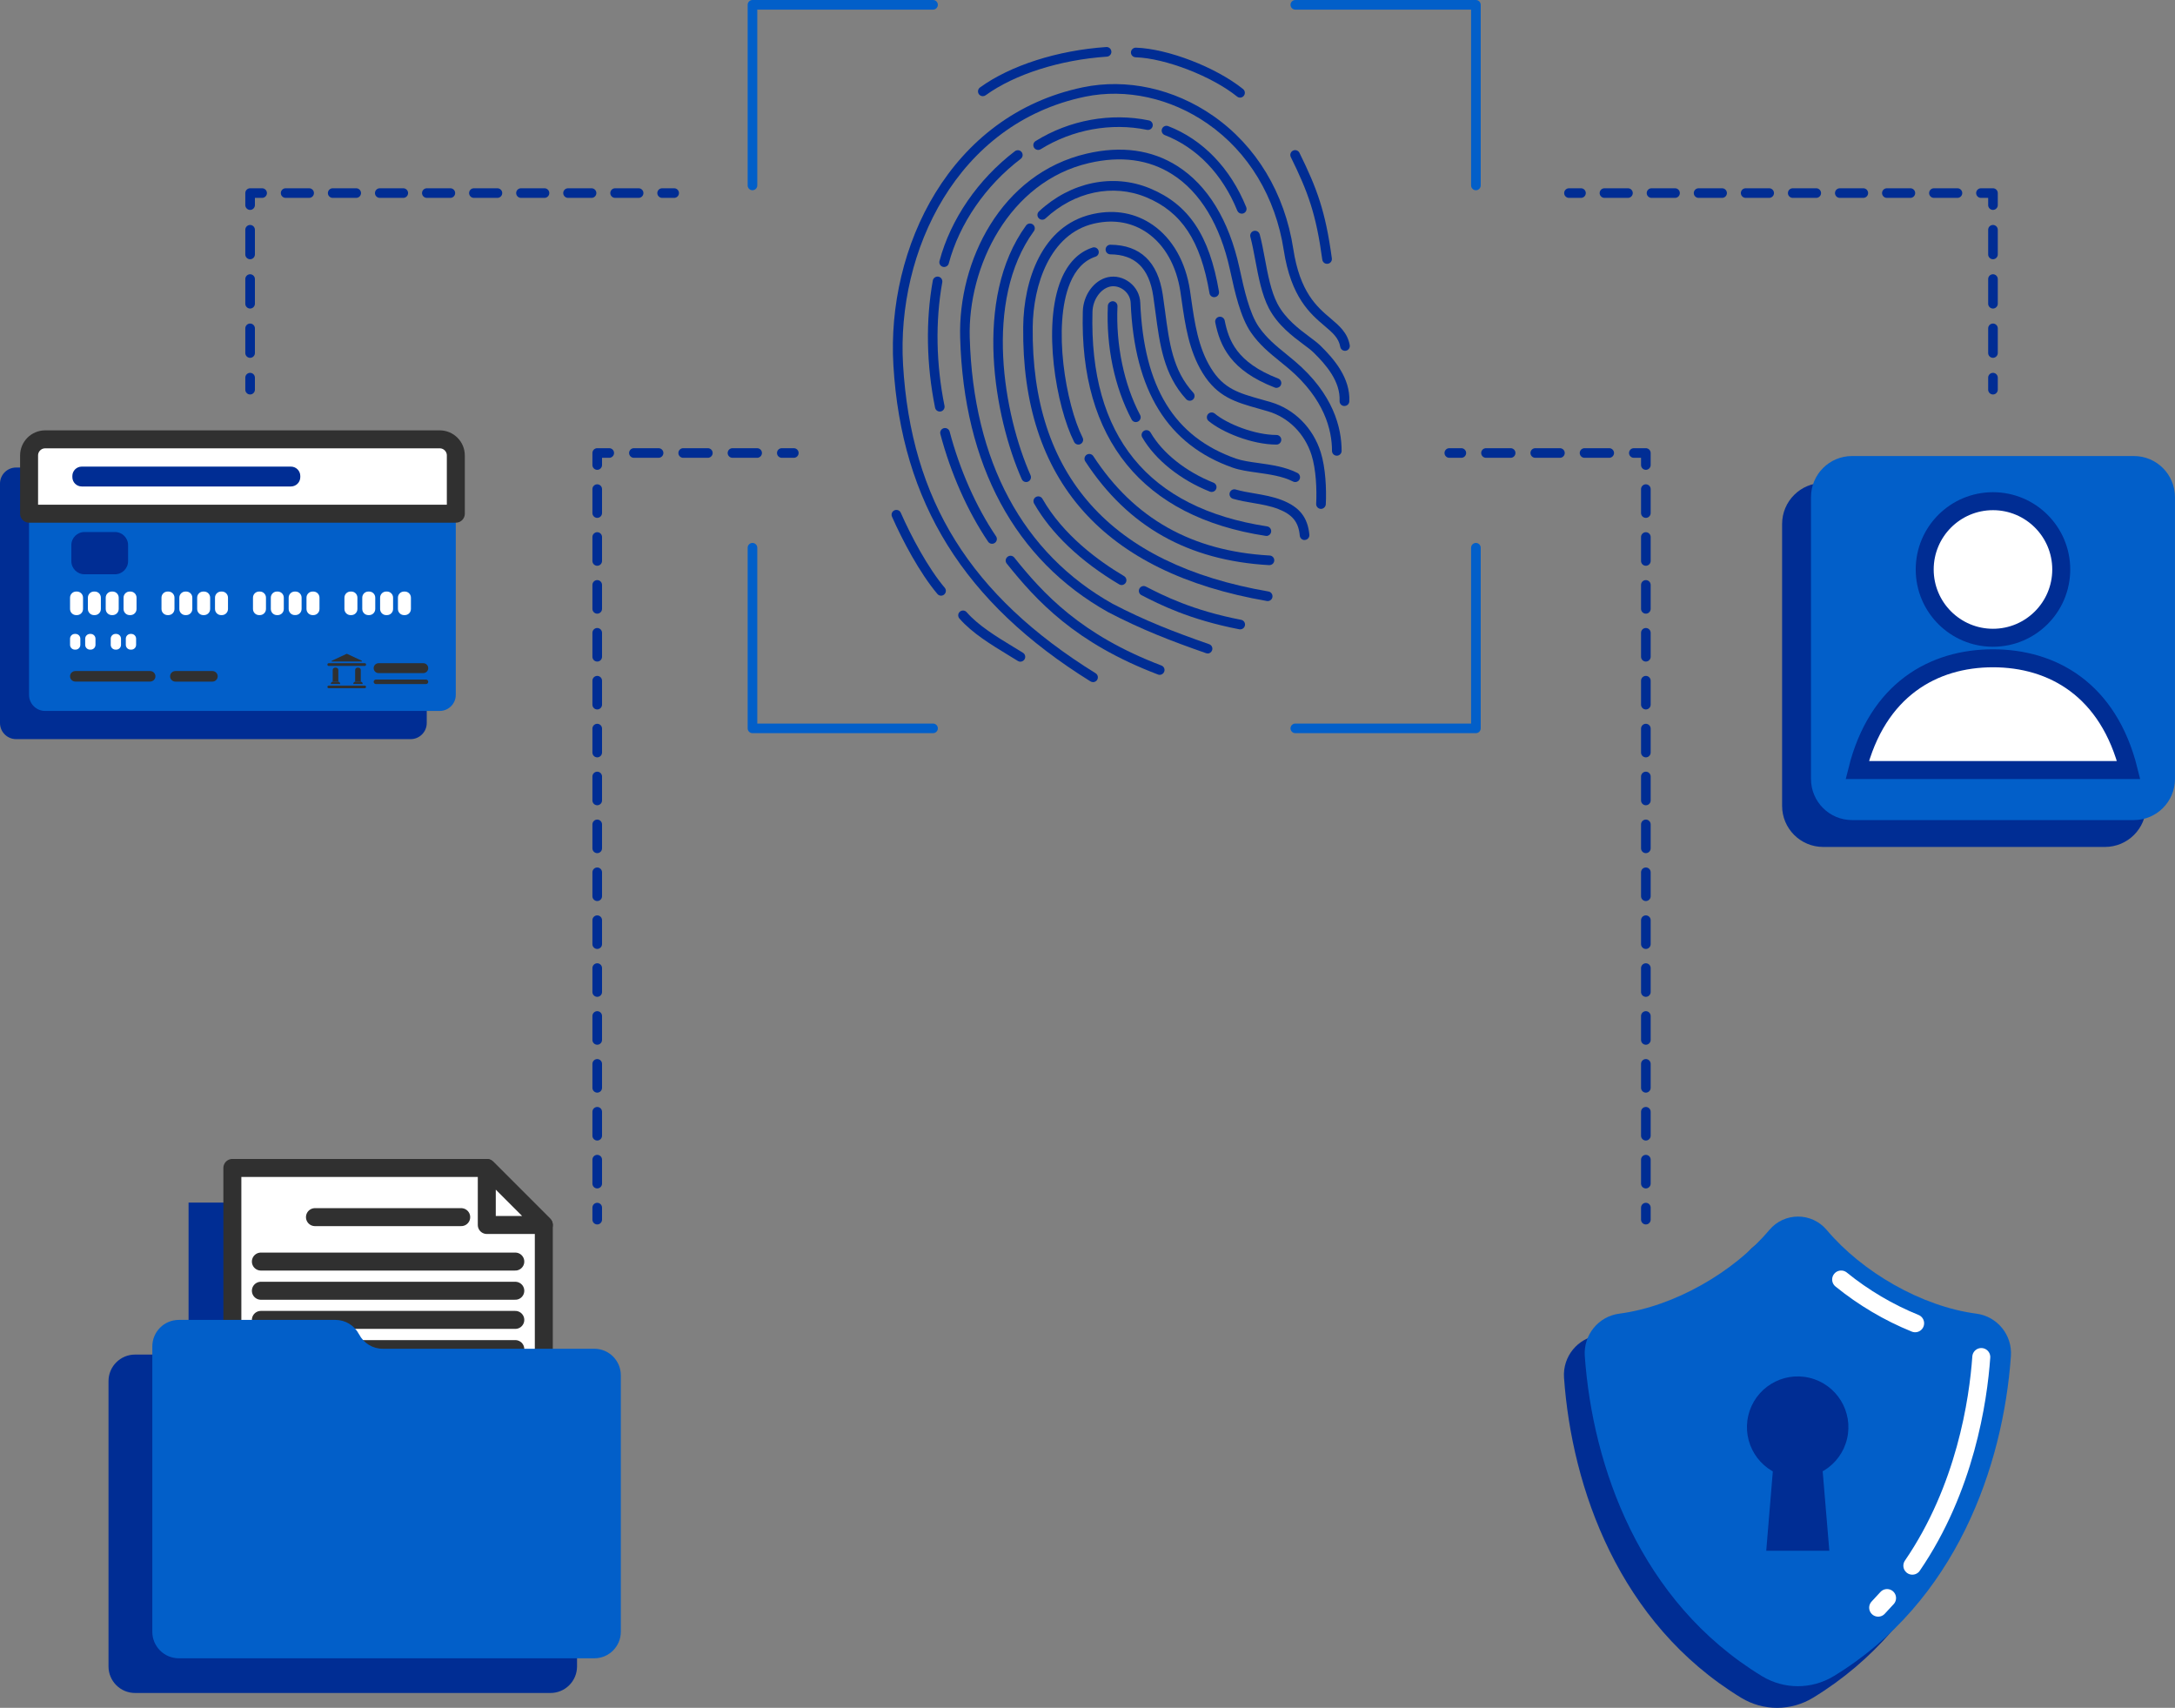 <svg width="242" height="190" viewBox="0 0 242 190" fill="none" xmlns="http://www.w3.org/2000/svg">
<rect x="0" y="0" width="242" height="190" fill="#808080" stroke="none"/>
<g clip-path="url(#clip0_339_2808)">
<path d="M164.215 21.165C163.921 21.165 163.68 20.924 163.68 20.63V1.07H144.123C143.828 1.07 143.588 0.829 143.588 0.535C143.588 0.241 143.828 0 144.123 0H164.215C164.509 0 164.75 0.241 164.75 0.535V20.63C164.75 20.924 164.509 21.165 164.215 21.165Z" fill="#025FC9"/>
<path d="M83.723 21.165C83.429 21.165 83.188 20.924 83.188 20.63V0.535C83.188 0.241 83.429 0 83.723 0H103.815C104.109 0 104.35 0.241 104.35 0.535C104.35 0.829 104.109 1.07 103.815 1.07H84.258V20.63C84.258 20.924 84.017 21.165 83.723 21.165Z" fill="#025FC9"/>
<path d="M103.815 81.566H83.723C83.429 81.566 83.188 81.325 83.188 81.031V60.937C83.188 60.642 83.429 60.402 83.723 60.402C84.017 60.402 84.258 60.642 84.258 60.937V80.496H103.815C104.109 80.496 104.35 80.737 104.35 81.031C104.35 81.325 104.109 81.566 103.815 81.566Z" fill="#025FC9"/>
<path d="M164.215 81.566H144.123C143.828 81.566 143.588 81.325 143.588 81.031C143.588 80.737 143.828 80.496 144.123 80.496H163.68V60.937C163.68 60.642 163.921 60.402 164.215 60.402C164.509 60.402 164.75 60.642 164.75 60.937V81.031C164.75 81.325 164.509 81.566 164.215 81.566Z" fill="#025FC9"/>
<path d="M142.031 49.461C139.308 49.461 135.986 48.097 134.472 46.834C134.248 46.647 134.216 46.31 134.403 46.08C134.59 45.855 134.927 45.823 135.157 46.01C136.532 47.16 139.618 48.391 142.026 48.391C142.32 48.391 142.561 48.632 142.561 48.926C142.561 49.22 142.32 49.461 142.026 49.461H142.031Z" fill="#002D94"/>
<path d="M132.375 44.582C132.231 44.582 132.087 44.523 131.98 44.41C129.481 41.693 129.037 38.328 128.567 34.77C128.486 34.165 128.406 33.555 128.315 32.935C127.855 29.832 126.293 28.318 123.544 28.296C123.249 28.296 123.009 28.05 123.014 27.756C123.014 27.462 123.255 27.226 123.549 27.226C126.866 27.253 128.829 29.12 129.374 32.779C129.465 33.405 129.551 34.021 129.631 34.631C130.097 38.167 130.503 41.222 132.771 43.688C132.969 43.907 132.958 44.245 132.739 44.443C132.638 44.539 132.509 44.582 132.375 44.582Z" fill="#002D94"/>
<path d="M119.986 49.461C119.788 49.461 119.601 49.354 119.51 49.166C117.515 45.208 115.958 36.198 118.071 31.089C118.836 29.248 120.008 28.05 121.554 27.542C121.837 27.451 122.137 27.601 122.228 27.884C122.319 28.162 122.169 28.467 121.885 28.558C120.644 28.97 119.692 29.955 119.055 31.501C117.087 36.257 118.595 44.993 120.457 48.685C120.591 48.947 120.484 49.268 120.222 49.402C120.147 49.439 120.061 49.461 119.981 49.461H119.986Z" fill="#002D94"/>
<path d="M141.25 62.873C141.25 62.873 141.229 62.873 141.218 62.873C132.188 62.365 125.496 58.588 120.751 51.328C120.591 51.082 120.66 50.75 120.906 50.59C121.152 50.429 121.484 50.499 121.645 50.745C126.186 57.7 132.611 61.316 141.277 61.803C141.571 61.819 141.796 62.071 141.78 62.365C141.764 62.648 141.528 62.868 141.245 62.868L141.25 62.873Z" fill="#002D94"/>
<path d="M140.892 59.62C140.892 59.62 140.838 59.62 140.811 59.615C127.122 57.513 120.088 48.878 120.478 34.647C120.527 32.833 121.709 31.201 123.228 30.848C123.233 30.848 123.292 30.832 123.298 30.832C124.116 30.661 124.993 30.875 125.699 31.421C126.411 31.972 126.833 32.79 126.871 33.662C127.261 43.094 130.648 48.61 137.527 51.023C138.201 51.258 139.089 51.387 140.036 51.515C141.448 51.713 143.053 51.943 144.358 52.617C144.62 52.751 144.722 53.077 144.588 53.34C144.454 53.602 144.128 53.703 143.866 53.57C142.721 52.981 141.282 52.778 139.886 52.58C138.891 52.441 137.949 52.307 137.174 52.034C129.931 49.493 126.213 43.495 125.806 33.71C125.785 33.149 125.507 32.624 125.047 32.266C124.592 31.913 124.036 31.774 123.517 31.881C122.436 32.132 121.591 33.357 121.554 34.679C121.179 48.492 127.716 56.528 140.983 58.561C141.277 58.604 141.475 58.877 141.432 59.171C141.389 59.433 141.164 59.626 140.902 59.626L140.892 59.62Z" fill="#002D94"/>
<path d="M141.057 66.87C141.025 66.87 140.999 66.87 140.966 66.864C122.779 63.724 113.653 53.457 113.845 36.348C113.904 31.142 115.937 25.124 121.479 23.84L121.698 23.791C124.105 23.283 126.373 23.711 128.267 25.027C130.455 26.547 131.926 29.131 132.402 32.309C132.45 32.63 132.498 32.951 132.541 33.272C132.921 35.915 133.317 38.648 134.724 40.938C136.147 43.26 137.816 43.726 140.335 44.437C140.672 44.533 141.025 44.63 141.389 44.737C144.005 45.507 146.08 47.583 146.942 50.29C147.493 52.023 147.6 54.431 147.514 56.105C147.498 56.4 147.225 56.63 146.952 56.614C146.658 56.598 146.428 56.346 146.444 56.052C146.524 54.474 146.434 52.216 145.925 50.616C145.171 48.246 143.363 46.433 141.09 45.764C140.731 45.657 140.383 45.561 140.046 45.464C137.479 44.742 135.457 44.175 133.809 41.495C132.284 39.012 131.873 36.171 131.477 33.422C131.429 33.1 131.386 32.785 131.338 32.464C130.904 29.585 129.594 27.253 127.652 25.905C126.004 24.76 124.02 24.391 121.912 24.835L121.714 24.878C116.771 26.028 114.958 31.779 114.904 36.359C114.723 52.863 123.549 62.772 141.138 65.805C141.427 65.853 141.624 66.131 141.576 66.426C141.534 66.688 141.304 66.87 141.052 66.87H141.057Z" fill="#002D94"/>
<path d="M137.987 70.021C137.955 70.021 137.917 70.021 137.885 70.01C132.29 68.924 128.979 67.228 127.005 66.212C126.743 66.078 126.636 65.757 126.775 65.489C126.908 65.227 127.235 65.12 127.497 65.259C129.423 66.249 132.648 67.902 138.094 68.956C138.383 69.01 138.575 69.293 138.516 69.582C138.468 69.839 138.244 70.016 137.992 70.016L137.987 70.021Z" fill="#002D94"/>
<path d="M124.801 65.088C124.71 65.088 124.613 65.067 124.528 65.013C120.243 62.472 116.969 59.364 115.059 56.02C114.915 55.763 115.001 55.437 115.257 55.292C115.514 55.148 115.84 55.233 115.985 55.49C118.28 59.513 122.19 62.386 125.068 64.093C125.32 64.243 125.405 64.575 125.255 64.826C125.154 64.992 124.977 65.088 124.795 65.088H124.801Z" fill="#002D94"/>
<path d="M114.171 53.628C113.968 53.628 113.77 53.511 113.685 53.307C110.63 46.422 108.239 33.218 114.166 25.086C114.343 24.845 114.674 24.797 114.915 24.968C115.156 25.145 115.204 25.477 115.033 25.717C109.373 33.486 111.711 46.213 114.664 52.874C114.781 53.142 114.664 53.463 114.391 53.58C114.321 53.612 114.246 53.628 114.177 53.628H114.171Z" fill="#002D94"/>
<path d="M135.098 33.063C134.841 33.063 134.617 32.881 134.574 32.619C133.579 26.771 131.471 23.578 127.534 21.946C123.832 20.41 119.537 21.314 116.327 24.3C116.113 24.503 115.771 24.487 115.573 24.273C115.37 24.059 115.386 23.717 115.6 23.519C119.12 20.239 123.848 19.26 127.946 20.956C132.268 22.748 134.563 26.183 135.628 32.437C135.676 32.726 135.483 33.004 135.189 33.052C135.157 33.052 135.13 33.058 135.098 33.058V33.063Z" fill="#002D94"/>
<path d="M142.031 43.153C141.967 43.153 141.903 43.142 141.838 43.116C136.928 41.211 135.751 38.515 135.216 35.877C135.157 35.588 135.344 35.305 135.633 35.246C135.922 35.187 136.206 35.374 136.264 35.663C136.708 37.841 137.57 40.312 142.224 42.115C142.496 42.222 142.635 42.532 142.528 42.805C142.448 43.019 142.245 43.148 142.031 43.148V43.153Z" fill="#002D94"/>
<path d="M134.36 72.696C134.301 72.696 134.242 72.685 134.183 72.664C130.193 71.273 126.978 70.021 123.292 68.1C112.925 62.29 107.233 51.74 106.832 37.573C106.586 29.077 111.352 19.308 120.922 17.088C124.753 16.2 128.139 16.66 130.99 18.468C134.36 20.603 136.751 24.514 137.901 29.784L137.965 30.072C138.404 32.084 139.003 34.845 140.073 36.385C140.94 37.627 141.983 38.477 143.09 39.376C143.411 39.638 143.743 39.906 144.069 40.184C148.381 43.849 149.279 47.631 149.274 50.162C149.274 50.456 149.033 50.697 148.739 50.697C148.445 50.697 148.204 50.456 148.204 50.162C148.204 47.861 147.375 44.4 143.379 41.002C143.053 40.724 142.732 40.467 142.416 40.211C141.25 39.264 140.143 38.37 139.196 37.001C138.003 35.289 137.377 32.41 136.917 30.308L136.853 30.019C135.767 25.038 133.542 21.357 130.418 19.383C127.818 17.735 124.704 17.318 121.163 18.142C112.246 20.212 107.672 29.692 107.897 37.557C108.293 51.323 113.792 61.568 123.8 67.175C127.411 69.058 130.589 70.288 134.537 71.669C134.815 71.765 134.964 72.07 134.863 72.348C134.788 72.567 134.579 72.707 134.36 72.707V72.696Z" fill="#002D94"/>
<path d="M149.584 45.17C149.584 45.17 149.568 45.17 149.558 45.17C149.263 45.154 149.033 44.908 149.049 44.608C149.151 42.436 147.546 40.58 146.134 39.2C145.883 38.953 145.492 38.659 145.043 38.327C143.828 37.418 142.165 36.177 141.18 34.294C140.389 32.774 140.025 30.832 139.672 28.954C139.495 28.018 139.33 27.13 139.121 26.349C139.046 26.065 139.212 25.771 139.501 25.691C139.79 25.616 140.079 25.782 140.159 26.065C140.383 26.889 140.549 27.793 140.731 28.756C141.068 30.559 141.416 32.421 142.138 33.796C143.01 35.465 144.561 36.626 145.695 37.471C146.177 37.83 146.589 38.14 146.894 38.434C148.461 39.965 150.248 42.062 150.13 44.657C150.114 44.945 149.879 45.165 149.595 45.165L149.584 45.17Z" fill="#002D94"/>
<path d="M138.163 23.77C137.955 23.77 137.752 23.642 137.666 23.438C136.029 19.394 133.162 16.409 129.594 15.028C129.321 14.921 129.182 14.611 129.289 14.338C129.396 14.06 129.706 13.926 129.979 14.033C133.825 15.52 136.906 18.72 138.656 23.037C138.768 23.31 138.634 23.626 138.361 23.733C138.297 23.759 138.228 23.77 138.158 23.77H138.163Z" fill="#002D94"/>
<path d="M115.509 16.681C115.332 16.681 115.156 16.59 115.054 16.43C114.899 16.178 114.974 15.847 115.225 15.692C118.986 13.354 123.581 12.514 127.834 13.396C128.123 13.455 128.31 13.739 128.251 14.028C128.192 14.317 127.909 14.498 127.62 14.445C123.635 13.621 119.323 14.408 115.792 16.601C115.707 16.655 115.605 16.681 115.509 16.681Z" fill="#002D94"/>
<path d="M105.051 29.703C105.008 29.703 104.96 29.698 104.912 29.687C104.628 29.612 104.457 29.318 104.532 29.035C105.768 24.396 108.822 19.945 112.925 16.82C113.16 16.644 113.497 16.687 113.674 16.922C113.851 17.157 113.808 17.494 113.572 17.671C109.657 20.651 106.741 24.894 105.564 29.307C105.5 29.548 105.286 29.703 105.045 29.703H105.051Z" fill="#002D94"/>
<path d="M104.564 45.785C104.313 45.785 104.093 45.609 104.04 45.357C103.072 40.564 102.986 35.669 103.788 31.212C103.842 30.923 104.115 30.73 104.409 30.779C104.698 30.832 104.89 31.11 104.842 31.399C104.061 35.727 104.147 40.483 105.088 45.143C105.147 45.432 104.96 45.716 104.671 45.775C104.634 45.78 104.601 45.785 104.564 45.785Z" fill="#002D94"/>
<path d="M110.384 60.498C110.213 60.498 110.042 60.418 109.94 60.262C107.667 56.903 105.778 52.649 104.628 48.289C104.553 48.006 104.725 47.711 105.008 47.636C105.297 47.562 105.586 47.733 105.661 48.016C106.784 52.264 108.614 56.405 110.823 59.663C110.989 59.909 110.924 60.241 110.678 60.407C110.587 60.471 110.48 60.498 110.379 60.498H110.384Z" fill="#002D94"/>
<path d="M129.032 75.077C128.968 75.077 128.904 75.066 128.839 75.039C119.628 71.54 115.327 66.838 112.016 62.702C111.828 62.472 111.866 62.135 112.101 61.948C112.331 61.76 112.668 61.798 112.856 62.033C116.076 66.056 120.259 70.631 129.225 74.039C129.503 74.146 129.642 74.451 129.535 74.729C129.455 74.943 129.251 75.077 129.037 75.077H129.032Z" fill="#002D94"/>
<path d="M121.612 75.885C121.516 75.885 121.42 75.858 121.329 75.804C107.271 67.073 100.306 55.892 99.402 40.623C98.632 27.595 105.634 12.797 120.5 9.71C125.346 8.704 130.615 9.855 134.959 12.872C139.768 16.21 142.94 21.47 143.893 27.681C144.636 32.533 146.535 34.144 148.06 35.433C149.023 36.252 149.937 37.027 150.178 38.402C150.226 38.691 150.034 38.969 149.745 39.023C149.451 39.071 149.178 38.879 149.124 38.59C148.948 37.594 148.284 37.027 147.37 36.252C145.797 34.919 143.647 33.09 142.839 27.847C141.929 21.93 138.918 16.922 134.355 13.755C130.252 10.903 125.282 9.817 120.724 10.759C106.452 13.723 99.739 27.991 100.477 40.564C101.37 55.661 107.977 66.254 121.901 74.9C122.153 75.055 122.228 75.387 122.073 75.638C121.971 75.799 121.794 75.89 121.618 75.89L121.612 75.885Z" fill="#002D94"/>
<path d="M145.155 60.081C144.882 60.081 144.647 59.872 144.62 59.594C144.481 58.074 143.807 57.245 142.224 56.63C141.33 56.282 140.399 56.121 139.415 55.956C138.688 55.833 137.933 55.704 137.19 55.49C136.906 55.41 136.74 55.11 136.821 54.827C136.901 54.543 137.201 54.377 137.484 54.458C138.169 54.656 138.859 54.773 139.592 54.896C140.587 55.068 141.614 55.244 142.609 55.629C144.583 56.394 145.503 57.55 145.685 59.487C145.711 59.781 145.497 60.043 145.203 60.07C145.187 60.07 145.171 60.07 145.155 60.07V60.081Z" fill="#002D94"/>
<path d="M134.815 54.73C134.751 54.73 134.681 54.72 134.617 54.693C131.338 53.393 128.524 51.141 127.09 48.658C126.94 48.401 127.031 48.075 127.288 47.925C127.545 47.776 127.871 47.867 128.021 48.123C129.337 50.402 131.953 52.483 135.018 53.698C135.291 53.805 135.425 54.115 135.318 54.394C135.232 54.602 135.034 54.73 134.82 54.73H134.815Z" fill="#002D94"/>
<path d="M126.379 46.957C126.186 46.957 125.999 46.855 125.908 46.673C124.004 43.062 123.062 38.574 123.265 34.021C123.276 33.726 123.554 33.502 123.822 33.512C124.116 33.523 124.346 33.775 124.335 34.069C124.143 38.365 125.063 42.779 126.855 46.17C126.994 46.433 126.892 46.754 126.63 46.893C126.55 46.935 126.464 46.957 126.379 46.957Z" fill="#002D94"/>
<path d="M137.982 10.861C137.864 10.861 137.746 10.823 137.645 10.743C134.836 8.48 129.663 6.479 126.352 6.372C126.058 6.361 125.822 6.115 125.833 5.821C125.844 5.527 126.095 5.296 126.384 5.302C129.947 5.42 135.301 7.485 138.308 9.908C138.538 10.095 138.575 10.432 138.388 10.663C138.281 10.796 138.126 10.861 137.971 10.861H137.982Z" fill="#002D94"/>
<path d="M109.352 10.7C109.186 10.7 109.025 10.625 108.918 10.481C108.747 10.24 108.801 9.908 109.036 9.732C112.417 7.281 117.665 5.601 123.084 5.232C123.383 5.211 123.635 5.436 123.656 5.73C123.677 6.024 123.453 6.281 123.158 6.302C117.932 6.655 112.888 8.266 109.667 10.598C109.571 10.668 109.464 10.7 109.352 10.7Z" fill="#002D94"/>
<path d="M113.54 73.616C113.444 73.616 113.348 73.589 113.257 73.536C112.925 73.327 112.572 73.113 112.208 72.894C110.309 71.738 108.153 70.433 106.747 68.806C106.554 68.582 106.575 68.245 106.8 68.052C107.025 67.859 107.362 67.886 107.554 68.106C108.849 69.598 110.924 70.861 112.759 71.974C113.123 72.198 113.481 72.412 113.818 72.621C114.07 72.776 114.145 73.108 113.99 73.359C113.888 73.52 113.711 73.611 113.535 73.611L113.54 73.616Z" fill="#002D94"/>
<path d="M104.708 66.27C104.559 66.27 104.404 66.206 104.302 66.083C102.339 63.761 100.408 60.118 99.247 57.48C99.129 57.208 99.247 56.892 99.52 56.774C99.792 56.657 100.108 56.774 100.226 57.047C101.354 59.615 103.232 63.157 105.115 65.388C105.308 65.612 105.276 65.95 105.051 66.142C104.949 66.228 104.826 66.27 104.703 66.27H104.708Z" fill="#002D94"/>
<path d="M147.653 29.35C147.391 29.35 147.161 29.157 147.124 28.885C146.434 23.797 145.529 21.352 143.62 17.473C143.491 17.206 143.598 16.89 143.866 16.756C144.133 16.628 144.454 16.735 144.583 17.002C146.546 20.993 147.477 23.508 148.188 28.745C148.226 29.04 148.022 29.307 147.728 29.345C147.707 29.345 147.68 29.345 147.659 29.345L147.653 29.35Z" fill="#002D94"/>
<path d="M66.45 136.222C66.156 136.222 65.915 135.981 65.915 135.687V134.349C65.915 134.055 66.156 133.814 66.45 133.814C66.744 133.814 66.985 134.055 66.985 134.349V135.687C66.985 135.981 66.744 136.222 66.45 136.222Z" fill="#002D94"/>
<path d="M66.45 132.215C66.156 132.215 65.915 131.974 65.915 131.68V129.015C65.915 128.721 66.156 128.48 66.45 128.48C66.744 128.48 66.985 128.721 66.985 129.015V131.68C66.985 131.974 66.744 132.215 66.45 132.215ZM66.45 126.886C66.156 126.886 65.915 126.645 65.915 126.351V123.687C65.915 123.392 66.156 123.152 66.45 123.152C66.744 123.152 66.985 123.392 66.985 123.687V126.351C66.985 126.645 66.744 126.886 66.45 126.886ZM66.45 121.557C66.156 121.557 65.915 121.317 65.915 121.022V118.358C65.915 118.064 66.156 117.823 66.45 117.823C66.744 117.823 66.985 118.064 66.985 118.358V121.022C66.985 121.317 66.744 121.557 66.45 121.557ZM66.45 116.229C66.156 116.229 65.915 115.988 65.915 115.694V113.03C65.915 112.735 66.156 112.495 66.45 112.495C66.744 112.495 66.985 112.735 66.985 113.03V115.694C66.985 115.988 66.744 116.229 66.45 116.229ZM66.45 110.9C66.156 110.9 65.915 110.659 65.915 110.365V107.701C65.915 107.407 66.156 107.166 66.45 107.166C66.744 107.166 66.985 107.407 66.985 107.701V110.365C66.985 110.659 66.744 110.9 66.45 110.9ZM66.45 105.572C66.156 105.572 65.915 105.331 65.915 105.037V102.372C65.915 102.078 66.156 101.837 66.45 101.837C66.744 101.837 66.985 102.078 66.985 102.372V105.037C66.985 105.331 66.744 105.572 66.45 105.572ZM66.45 100.243C66.156 100.243 65.915 100.002 65.915 99.708V97.044C65.915 96.749 66.156 96.509 66.45 96.509C66.744 96.509 66.985 96.749 66.985 97.044V99.708C66.985 100.002 66.744 100.243 66.45 100.243ZM66.45 94.914C66.156 94.914 65.915 94.674 65.915 94.379V91.715C65.915 91.421 66.156 91.18 66.45 91.18C66.744 91.18 66.985 91.421 66.985 91.715V94.379C66.985 94.674 66.744 94.914 66.45 94.914ZM66.45 89.586C66.156 89.586 65.915 89.345 65.915 89.051V86.386C65.915 86.092 66.156 85.852 66.45 85.852C66.744 85.852 66.985 86.092 66.985 86.386V89.051C66.985 89.345 66.744 89.586 66.45 89.586ZM66.45 84.257C66.156 84.257 65.915 84.016 65.915 83.722V81.058C65.915 80.764 66.156 80.523 66.45 80.523C66.744 80.523 66.985 80.764 66.985 81.058V83.722C66.985 84.016 66.744 84.257 66.45 84.257ZM66.45 78.929C66.156 78.929 65.915 78.688 65.915 78.394V75.729C65.915 75.435 66.156 75.194 66.45 75.194C66.744 75.194 66.985 75.435 66.985 75.729V78.394C66.985 78.688 66.744 78.929 66.45 78.929ZM66.45 73.6C66.156 73.6 65.915 73.359 65.915 73.065V70.401C65.915 70.106 66.156 69.866 66.45 69.866C66.744 69.866 66.985 70.106 66.985 70.401V73.065C66.985 73.359 66.744 73.6 66.45 73.6ZM66.45 68.271C66.156 68.271 65.915 68.031 65.915 67.736V65.072C65.915 64.778 66.156 64.537 66.45 64.537C66.744 64.537 66.985 64.778 66.985 65.072V67.736C66.985 68.031 66.744 68.271 66.45 68.271ZM66.45 62.943C66.156 62.943 65.915 62.702 65.915 62.408V59.743C65.915 59.449 66.156 59.209 66.45 59.209C66.744 59.209 66.985 59.449 66.985 59.743V62.408C66.985 62.702 66.744 62.943 66.45 62.943ZM66.45 57.614C66.156 57.614 65.915 57.373 65.915 57.079V54.415C65.915 54.121 66.156 53.88 66.45 53.88C66.744 53.88 66.985 54.121 66.985 54.415V57.079C66.985 57.373 66.744 57.614 66.45 57.614Z" fill="#002D94"/>
<path d="M66.45 52.27C66.156 52.27 65.915 52.029 65.915 51.734V50.397C65.915 50.103 66.156 49.862 66.45 49.862H67.787C68.081 49.862 68.322 50.103 68.322 50.397C68.322 50.691 68.081 50.932 67.787 50.932H66.985V51.734C66.985 52.029 66.744 52.27 66.45 52.27Z" fill="#002D94"/>
<path d="M84.242 50.932H81.498C81.203 50.932 80.963 50.691 80.963 50.397C80.963 50.103 81.203 49.862 81.498 49.862H84.242C84.536 49.862 84.777 50.103 84.777 50.397C84.777 50.691 84.536 50.932 84.242 50.932ZM78.759 50.932H76.014C75.72 50.932 75.48 50.691 75.48 50.397C75.48 50.103 75.72 49.862 76.014 49.862H78.759C79.053 49.862 79.294 50.103 79.294 50.397C79.294 50.691 79.053 50.932 78.759 50.932ZM73.276 50.932H70.531C70.237 50.932 69.996 50.691 69.996 50.397C69.996 50.103 70.237 49.862 70.531 49.862H73.276C73.57 49.862 73.811 50.103 73.811 50.397C73.811 50.691 73.57 50.932 73.276 50.932Z" fill="#002D94"/>
<path d="M88.323 50.932H86.986C86.692 50.932 86.451 50.691 86.451 50.397C86.451 50.103 86.692 49.862 86.986 49.862H88.323C88.618 49.862 88.858 50.103 88.858 50.397C88.858 50.691 88.618 50.932 88.323 50.932Z" fill="#002D94"/>
<path d="M61.25 153.914H55.633V140.138L49.289 133.793H20.98V150.699H15.026C13.395 150.699 12.073 152.02 12.073 153.652V185.394C12.073 187.025 13.395 188.347 15.026 188.347H61.25C62.882 188.347 64.203 187.025 64.203 185.394V156.862C64.203 155.23 62.882 153.909 61.25 153.909V153.914Z" fill="#002D94"/>
<path d="M60.507 136.281V173.201H25.854V129.935H54.162L60.507 136.281Z" fill="white" stroke="#303030" stroke-width="2" stroke-linecap="round" stroke-linejoin="round"/>
<path d="M60.507 136.281H54.162V129.935L60.507 136.281Z" fill="white" stroke="#303030" stroke-width="2" stroke-linecap="round" stroke-linejoin="round"/>
<path d="M35.044 135.409H51.316" stroke="#303030" stroke-width="2" stroke-linecap="round" stroke-linejoin="round"/>
<path d="M29.026 140.352H57.334" stroke="#303030" stroke-width="2" stroke-linecap="round" stroke-linejoin="round"/>
<path d="M29.026 143.599H57.334" stroke="#303030" stroke-width="2" stroke-linecap="round" stroke-linejoin="round"/>
<path d="M29.026 146.841H57.334" stroke="#303030" stroke-width="2" stroke-linecap="round" stroke-linejoin="round"/>
<path d="M29.026 150.089H57.334" stroke="#303030" stroke-width="2" stroke-linecap="round" stroke-linejoin="round"/>
<path d="M29.026 153.331H57.334" stroke="#303030" stroke-width="2" stroke-linecap="round" stroke-linejoin="round"/>
<path d="M29.026 156.578H57.334" stroke="#303030" stroke-width="2" stroke-linecap="round" stroke-linejoin="round"/>
<path d="M29.026 159.821H57.334" stroke="#303030" stroke-width="2" stroke-linecap="round" stroke-linejoin="round"/>
<path d="M29.026 163.068H57.334" stroke="#303030" stroke-width="2" stroke-linecap="round" stroke-linejoin="round"/>
<path d="M29.026 166.315H57.334" stroke="#303030" stroke-width="2" stroke-linecap="round" stroke-linejoin="round"/>
<path d="M29.026 169.558H57.334" stroke="#303030" stroke-width="2" stroke-linecap="round" stroke-linejoin="round"/>
<path d="M39.949 148.446C39.441 147.462 38.43 146.841 37.322 146.841H19.9C18.268 146.841 16.947 148.163 16.947 149.795V181.536C16.947 183.168 18.268 184.489 19.9 184.489H66.124C67.755 184.489 69.076 183.168 69.076 181.536V153.005C69.076 151.373 67.755 150.051 66.124 150.051H42.581C41.474 150.051 40.457 149.431 39.954 148.446H39.949Z" fill="#025FC9"/>
<path d="M75.009 22.015H73.671C73.377 22.015 73.136 21.774 73.136 21.48C73.136 21.186 73.377 20.945 73.671 20.945H75.009C75.303 20.945 75.544 21.186 75.544 21.48C75.544 21.774 75.303 22.015 75.009 22.015Z" fill="#002D94"/>
<path d="M71.056 22.015H68.44C68.146 22.015 67.905 21.774 67.905 21.48C67.905 21.186 68.146 20.945 68.44 20.945H71.056C71.35 20.945 71.591 21.186 71.591 21.48C71.591 21.774 71.35 22.015 71.056 22.015ZM65.819 22.015H63.203C62.909 22.015 62.668 21.774 62.668 21.48C62.668 21.186 62.909 20.945 63.203 20.945H65.819C66.113 20.945 66.354 21.186 66.354 21.48C66.354 21.774 66.113 22.015 65.819 22.015ZM60.582 22.015H57.966C57.672 22.015 57.431 21.774 57.431 21.48C57.431 21.186 57.672 20.945 57.966 20.945H60.582C60.876 20.945 61.117 21.186 61.117 21.48C61.117 21.774 60.876 22.015 60.582 22.015ZM55.345 22.015H52.729C52.434 22.015 52.194 21.774 52.194 21.48C52.194 21.186 52.434 20.945 52.729 20.945H55.345C55.639 20.945 55.88 21.186 55.88 21.48C55.88 21.774 55.639 22.015 55.345 22.015ZM50.108 22.015H47.492C47.197 22.015 46.957 21.774 46.957 21.48C46.957 21.186 47.197 20.945 47.492 20.945H50.108C50.402 20.945 50.642 21.186 50.642 21.48C50.642 21.774 50.402 22.015 50.108 22.015ZM44.87 22.015H42.255C41.96 22.015 41.72 21.774 41.72 21.48C41.72 21.186 41.96 20.945 42.255 20.945H44.87C45.165 20.945 45.405 21.186 45.405 21.48C45.405 21.774 45.165 22.015 44.87 22.015ZM39.633 22.015H37.018C36.723 22.015 36.483 21.774 36.483 21.48C36.483 21.186 36.723 20.945 37.018 20.945H39.633C39.928 20.945 40.168 21.186 40.168 21.48C40.168 21.774 39.928 22.015 39.633 22.015ZM34.396 22.015H31.781C31.486 22.015 31.246 21.774 31.246 21.48C31.246 21.186 31.486 20.945 31.781 20.945H34.396C34.691 20.945 34.931 21.186 34.931 21.48C34.931 21.774 34.691 22.015 34.396 22.015Z" fill="#002D94"/>
<path d="M27.827 23.353C27.533 23.353 27.293 23.112 27.293 22.818V21.48C27.293 21.186 27.533 20.945 27.827 20.945H29.165C29.459 20.945 29.7 21.186 29.7 21.48C29.7 21.774 29.459 22.015 29.165 22.015H28.362V22.818C28.362 23.112 28.122 23.353 27.827 23.353Z" fill="#002D94"/>
<path d="M27.827 39.809C27.533 39.809 27.293 39.569 27.293 39.274V36.53C27.293 36.236 27.533 35.995 27.827 35.995C28.122 35.995 28.362 36.236 28.362 36.53V39.274C28.362 39.569 28.122 39.809 27.827 39.809ZM27.827 34.326C27.533 34.326 27.293 34.085 27.293 33.791V31.046C27.293 30.752 27.533 30.511 27.827 30.511C28.122 30.511 28.362 30.752 28.362 31.046V33.791C28.362 34.085 28.122 34.326 27.827 34.326ZM27.827 28.842C27.533 28.842 27.293 28.601 27.293 28.307V25.562C27.293 25.268 27.533 25.027 27.827 25.027C28.122 25.027 28.362 25.268 28.362 25.562V28.307C28.362 28.601 28.122 28.842 27.827 28.842Z" fill="#002D94"/>
<path d="M27.827 43.886C27.533 43.886 27.293 43.645 27.293 43.351V42.014C27.293 41.719 27.533 41.479 27.827 41.479C28.122 41.479 28.362 41.719 28.362 42.014V43.351C28.362 43.645 28.122 43.886 27.827 43.886Z" fill="#002D94"/>
<path d="M45.689 52.013H1.792C0.802 52.013 0 52.815 0 53.805V80.437C0 81.427 0.802 82.23 1.792 82.23H45.689C46.679 82.23 47.481 81.427 47.481 80.437V53.805C47.481 52.815 46.679 52.013 45.689 52.013Z" fill="#002D94"/>
<path d="M48.92 48.878H5.023C4.033 48.878 3.231 49.68 3.231 50.67V77.302C3.231 78.292 4.033 79.094 5.023 79.094H48.92C49.91 79.094 50.712 78.292 50.712 77.302V50.67C50.712 49.68 49.91 48.878 48.92 48.878Z" fill="#025FC9"/>
<path d="M48.92 48.878H5.028C4.039 48.878 3.236 49.68 3.236 50.67V57.149H50.717V50.67C50.717 49.68 49.915 48.878 48.925 48.878H48.92Z" fill="white" stroke="#303030" stroke-width="2" stroke-linecap="round" stroke-linejoin="round"/>
<path d="M8.559 65.81H8.473C8.098 65.81 7.794 66.115 7.794 66.49V67.752C7.794 68.128 8.098 68.432 8.473 68.432H8.559C8.934 68.432 9.238 68.128 9.238 67.752V66.49C9.238 66.115 8.934 65.81 8.559 65.81Z" fill="white"/>
<path d="M10.544 65.81H10.458C10.083 65.81 9.779 66.115 9.779 66.49V67.752C9.779 68.128 10.083 68.432 10.458 68.432H10.544C10.919 68.432 11.223 68.128 11.223 67.752V66.49C11.223 66.115 10.919 65.81 10.544 65.81Z" fill="white"/>
<path d="M12.528 65.81H12.443C12.067 65.81 11.763 66.115 11.763 66.49V67.752C11.763 68.128 12.067 68.432 12.443 68.432H12.528C12.903 68.432 13.208 68.128 13.208 67.752V66.49C13.208 66.115 12.903 65.81 12.528 65.81Z" fill="white"/>
<path d="M14.513 65.81H14.427C14.052 65.81 13.748 66.115 13.748 66.49V67.752C13.748 68.128 14.052 68.432 14.427 68.432H14.513C14.888 68.432 15.192 68.128 15.192 67.752V66.49C15.192 66.115 14.888 65.81 14.513 65.81Z" fill="white"/>
<path d="M18.733 65.81H18.648C18.273 65.81 17.968 66.115 17.968 66.49V67.752C17.968 68.128 18.273 68.432 18.648 68.432H18.733C19.109 68.432 19.413 68.128 19.413 67.752V66.49C19.413 66.115 19.109 65.81 18.733 65.81Z" fill="white"/>
<path d="M20.718 65.81H20.633C20.257 65.81 19.953 66.115 19.953 66.49V67.752C19.953 68.128 20.257 68.432 20.633 68.432H20.718C21.093 68.432 21.398 68.128 21.398 67.752V66.49C21.398 66.115 21.093 65.81 20.718 65.81Z" fill="white"/>
<path d="M22.703 65.81H22.617C22.242 65.81 21.938 66.115 21.938 66.49V67.752C21.938 68.128 22.242 68.432 22.617 68.432H22.703C23.078 68.432 23.382 68.128 23.382 67.752V66.49C23.382 66.115 23.078 65.81 22.703 65.81Z" fill="white"/>
<path d="M24.687 65.81H24.602C24.227 65.81 23.922 66.115 23.922 66.49V67.752C23.922 68.128 24.227 68.432 24.602 68.432H24.687C25.062 68.432 25.367 68.128 25.367 67.752V66.49C25.367 66.115 25.062 65.81 24.687 65.81Z" fill="white"/>
<path d="M28.913 65.81H28.828C28.453 65.81 28.148 66.115 28.148 66.49V67.752C28.148 68.128 28.453 68.432 28.828 68.432H28.913C29.288 68.432 29.593 68.128 29.593 67.752V66.49C29.593 66.115 29.288 65.81 28.913 65.81Z" fill="white"/>
<path d="M30.898 65.81H30.812C30.437 65.81 30.133 66.115 30.133 66.49V67.752C30.133 68.128 30.437 68.432 30.812 68.432H30.898C31.273 68.432 31.577 68.128 31.577 67.752V66.49C31.577 66.115 31.273 65.81 30.898 65.81Z" fill="white"/>
<path d="M32.797 65.81H32.877C33.252 65.81 33.557 66.115 33.557 66.49V67.747C33.557 68.122 33.252 68.427 32.877 68.427H32.797C32.422 68.427 32.118 68.122 32.118 67.747V66.49C32.118 66.115 32.422 65.81 32.797 65.81Z" fill="white"/>
<path d="M34.867 65.81H34.782C34.406 65.81 34.102 66.115 34.102 66.49V67.752C34.102 68.128 34.406 68.432 34.782 68.432H34.867C35.242 68.432 35.547 68.128 35.547 67.752V66.49C35.547 66.115 35.242 65.81 34.867 65.81Z" fill="white"/>
<path d="M39.088 65.81H39.002C38.627 65.81 38.323 66.115 38.323 66.49V67.752C38.323 68.128 38.627 68.432 39.002 68.432H39.088C39.463 68.432 39.767 68.128 39.767 67.752V66.49C39.767 66.115 39.463 65.81 39.088 65.81Z" fill="white"/>
<path d="M41.072 65.81H40.987C40.612 65.81 40.307 66.115 40.307 66.49V67.752C40.307 68.128 40.612 68.432 40.987 68.432H41.072C41.448 68.432 41.752 68.128 41.752 67.752V66.49C41.752 66.115 41.448 65.81 41.072 65.81Z" fill="white"/>
<path d="M43.057 65.81H42.971C42.596 65.81 42.292 66.115 42.292 66.49V67.752C42.292 68.128 42.596 68.432 42.971 68.432H43.057C43.432 68.432 43.736 68.128 43.736 67.752V66.49C43.736 66.115 43.432 65.81 43.057 65.81Z" fill="white"/>
<path d="M45.042 65.81H44.956C44.581 65.81 44.277 66.115 44.277 66.49V67.752C44.277 68.128 44.581 68.432 44.956 68.432H45.042C45.417 68.432 45.721 68.128 45.721 67.752V66.49C45.721 66.115 45.417 65.81 45.042 65.81Z" fill="white"/>
<path d="M10.089 70.524H10.014C9.719 70.524 9.479 70.763 9.479 71.059V71.738C9.479 72.034 9.719 72.273 10.014 72.273H10.089C10.384 72.273 10.624 72.034 10.624 71.738V71.059C10.624 70.763 10.384 70.524 10.089 70.524Z" fill="white"/>
<path d="M8.404 70.524H8.329C8.034 70.524 7.794 70.763 7.794 71.059V71.738C7.794 72.034 8.034 72.273 8.329 72.273H8.404C8.699 72.273 8.939 72.034 8.939 71.738V71.059C8.939 70.763 8.699 70.524 8.404 70.524Z" fill="white"/>
<path d="M14.609 70.524H14.534C14.239 70.524 13.999 70.763 13.999 71.059V71.738C13.999 72.034 14.239 72.273 14.534 72.273H14.609C14.905 72.273 15.144 72.034 15.144 71.738V71.059C15.144 70.763 14.905 70.524 14.609 70.524Z" fill="white"/>
<path d="M12.929 70.524H12.854C12.559 70.524 12.32 70.763 12.32 71.059V71.738C12.32 72.034 12.559 72.273 12.854 72.273H12.929C13.225 72.273 13.464 72.034 13.464 71.738V71.059C13.464 70.763 13.225 70.524 12.929 70.524Z" fill="white"/>
<path d="M16.706 74.654H8.382C8.062 74.654 7.794 74.916 7.794 75.237C7.794 75.558 8.056 75.826 8.382 75.826H16.706C17.027 75.826 17.294 75.563 17.294 75.242C17.294 74.921 17.032 74.654 16.706 74.654Z" fill="#303030"/>
<path d="M23.634 74.654H19.515C19.194 74.654 18.926 74.916 18.926 75.242C18.926 75.563 19.188 75.831 19.515 75.831H23.634C23.954 75.831 24.222 75.569 24.222 75.242C24.222 74.921 23.96 74.654 23.634 74.654Z" fill="#303030"/>
<path d="M37.055 75.831H37.601C37.74 75.831 37.852 75.943 37.852 76.082V76.098H36.804V76.082C36.804 75.943 36.916 75.831 37.055 75.831Z" fill="#303030"/>
<path d="M37.28 74.274H37.381C37.526 74.274 37.644 74.392 37.644 74.536V75.831H37.018V74.536C37.018 74.392 37.135 74.274 37.28 74.274Z" fill="#303030"/>
<path d="M39.559 75.831H40.104C40.243 75.831 40.356 75.943 40.356 76.082V76.098H39.307V76.082C39.307 75.943 39.419 75.831 39.559 75.831Z" fill="#303030"/>
<path d="M39.778 74.274H39.88C40.024 74.274 40.142 74.392 40.142 74.536V75.831H39.516V74.536C39.516 74.392 39.633 74.274 39.778 74.274Z" fill="#303030"/>
<path d="M40.58 76.27H36.574C36.494 76.27 36.429 76.334 36.429 76.414V76.425C36.429 76.505 36.494 76.569 36.574 76.569H40.58C40.66 76.569 40.725 76.505 40.725 76.425V76.414C40.725 76.334 40.66 76.27 40.58 76.27Z" fill="#303030"/>
<path d="M36.574 73.782H40.586C40.666 73.782 40.73 73.846 40.73 73.926V73.942C40.73 74.023 40.666 74.087 40.586 74.087H36.574C36.493 74.087 36.429 74.023 36.429 73.942V73.926C36.429 73.846 36.493 73.782 36.574 73.782Z" fill="#303030"/>
<path d="M40.227 73.595H36.937C36.889 73.595 36.879 73.53 36.921 73.509L38.569 72.739C38.569 72.739 38.596 72.733 38.606 72.739L40.254 73.509C40.297 73.53 40.281 73.595 40.238 73.595H40.227Z" fill="#303030"/>
<path d="M47.096 74.884H42.126C41.821 74.884 41.575 74.638 41.575 74.333C41.575 74.028 41.821 73.782 42.126 73.782H47.096C47.401 73.782 47.647 74.028 47.647 74.333C47.647 74.638 47.401 74.884 47.096 74.884Z" fill="#303030"/>
<path d="M47.395 76.104H41.827C41.688 76.104 41.575 75.991 41.575 75.852C41.575 75.713 41.688 75.601 41.827 75.601H47.395C47.535 75.601 47.647 75.713 47.647 75.852C47.647 75.991 47.535 76.104 47.395 76.104Z" fill="#303030"/>
<path d="M12.79 59.187H9.399C8.592 59.187 7.938 59.841 7.938 60.648V62.429C7.938 63.236 8.592 63.89 9.399 63.89H12.79C13.597 63.89 14.251 63.236 14.251 62.429V60.648C14.251 59.841 13.597 59.187 12.79 59.187Z" fill="#002D94"/>
<path d="M32.369 51.911H9.094C8.518 51.911 8.051 52.378 8.051 52.954V53.077C8.051 53.654 8.518 54.121 9.094 54.121H32.369C32.945 54.121 33.412 53.654 33.412 53.077V52.954C33.412 52.378 32.945 51.911 32.369 51.911Z" fill="#002D94"/>
<path d="M183.125 136.222C182.831 136.222 182.59 135.981 182.59 135.687V134.349C182.59 134.055 182.831 133.814 183.125 133.814C183.419 133.814 183.66 134.055 183.66 134.349V135.687C183.66 135.981 183.419 136.222 183.125 136.222Z" fill="#002D94"/>
<path d="M183.125 132.215C182.831 132.215 182.59 131.974 182.59 131.68V129.015C182.59 128.721 182.831 128.48 183.125 128.48C183.419 128.48 183.66 128.721 183.66 129.015V131.68C183.66 131.974 183.419 132.215 183.125 132.215ZM183.125 126.886C182.831 126.886 182.59 126.645 182.59 126.351V123.687C182.59 123.392 182.831 123.152 183.125 123.152C183.419 123.152 183.66 123.392 183.66 123.687V126.351C183.66 126.645 183.419 126.886 183.125 126.886ZM183.125 121.557C182.831 121.557 182.59 121.317 182.59 121.022V118.358C182.59 118.064 182.831 117.823 183.125 117.823C183.419 117.823 183.66 118.064 183.66 118.358V121.022C183.66 121.317 183.419 121.557 183.125 121.557ZM183.125 116.229C182.831 116.229 182.59 115.988 182.59 115.694V113.03C182.59 112.735 182.831 112.495 183.125 112.495C183.419 112.495 183.66 112.735 183.66 113.03V115.694C183.66 115.988 183.419 116.229 183.125 116.229ZM183.125 110.9C182.831 110.9 182.59 110.659 182.59 110.365V107.701C182.59 107.407 182.831 107.166 183.125 107.166C183.419 107.166 183.66 107.407 183.66 107.701V110.365C183.66 110.659 183.419 110.9 183.125 110.9ZM183.125 105.572C182.831 105.572 182.59 105.331 182.59 105.037V102.372C182.59 102.078 182.831 101.837 183.125 101.837C183.419 101.837 183.66 102.078 183.66 102.372V105.037C183.66 105.331 183.419 105.572 183.125 105.572ZM183.125 100.243C182.831 100.243 182.59 100.002 182.59 99.708V97.044C182.59 96.749 182.831 96.509 183.125 96.509C183.419 96.509 183.66 96.749 183.66 97.044V99.708C183.66 100.002 183.419 100.243 183.125 100.243ZM183.125 94.914C182.831 94.914 182.59 94.674 182.59 94.379V91.715C182.59 91.421 182.831 91.18 183.125 91.18C183.419 91.18 183.66 91.421 183.66 91.715V94.379C183.66 94.674 183.419 94.914 183.125 94.914ZM183.125 89.586C182.831 89.586 182.59 89.345 182.59 89.051V86.386C182.59 86.092 182.831 85.852 183.125 85.852C183.419 85.852 183.66 86.092 183.66 86.386V89.051C183.66 89.345 183.419 89.586 183.125 89.586ZM183.125 84.257C182.831 84.257 182.59 84.016 182.59 83.722V81.058C182.59 80.764 182.831 80.523 183.125 80.523C183.419 80.523 183.66 80.764 183.66 81.058V83.722C183.66 84.016 183.419 84.257 183.125 84.257ZM183.125 78.929C182.831 78.929 182.59 78.688 182.59 78.394V75.729C182.59 75.435 182.831 75.194 183.125 75.194C183.419 75.194 183.66 75.435 183.66 75.729V78.394C183.66 78.688 183.419 78.929 183.125 78.929ZM183.125 73.6C182.831 73.6 182.59 73.359 182.59 73.065V70.401C182.59 70.106 182.831 69.866 183.125 69.866C183.419 69.866 183.66 70.106 183.66 70.401V73.065C183.66 73.359 183.419 73.6 183.125 73.6ZM183.125 68.271C182.831 68.271 182.59 68.031 182.59 67.736V65.072C182.59 64.778 182.831 64.537 183.125 64.537C183.419 64.537 183.66 64.778 183.66 65.072V67.736C183.66 68.031 183.419 68.271 183.125 68.271ZM183.125 62.943C182.831 62.943 182.59 62.702 182.59 62.408V59.743C182.59 59.449 182.831 59.209 183.125 59.209C183.419 59.209 183.66 59.449 183.66 59.743V62.408C183.66 62.702 183.419 62.943 183.125 62.943ZM183.125 57.614C182.831 57.614 182.59 57.373 182.59 57.079V54.415C182.59 54.121 182.831 53.88 183.125 53.88C183.419 53.88 183.66 54.121 183.66 54.415V57.079C183.66 57.373 183.419 57.614 183.125 57.614Z" fill="#002D94"/>
<path d="M183.125 52.27C182.831 52.27 182.59 52.029 182.59 51.734V50.932H181.788C181.493 50.932 181.253 50.691 181.253 50.397C181.253 50.103 181.493 49.862 181.788 49.862H183.125C183.419 49.862 183.66 50.103 183.66 50.397V51.734C183.66 52.029 183.419 52.27 183.125 52.27Z" fill="#002D94"/>
<path d="M179.049 50.932H176.304C176.01 50.932 175.769 50.691 175.769 50.397C175.769 50.103 176.01 49.862 176.304 49.862H179.049C179.343 49.862 179.584 50.103 179.584 50.397C179.584 50.691 179.343 50.932 179.049 50.932ZM173.565 50.932H170.821C170.527 50.932 170.286 50.691 170.286 50.397C170.286 50.103 170.527 49.862 170.821 49.862H173.565C173.86 49.862 174.1 50.103 174.1 50.397C174.1 50.691 173.86 50.932 173.565 50.932ZM168.082 50.932H165.338C165.044 50.932 164.803 50.691 164.803 50.397C164.803 50.103 165.044 49.862 165.338 49.862H168.082C168.377 49.862 168.617 50.103 168.617 50.397C168.617 50.691 168.377 50.932 168.082 50.932Z" fill="#002D94"/>
<path d="M162.594 50.932H161.257C160.962 50.932 160.722 50.691 160.722 50.397C160.722 50.103 160.962 49.862 161.257 49.862H162.594C162.888 49.862 163.129 50.103 163.129 50.397C163.129 50.691 162.888 50.932 162.594 50.932Z" fill="#002D94"/>
<path d="M217.58 148.554C211.466 147.746 204.886 143.926 200.938 139.245C199.264 137.254 196.215 137.26 194.546 139.25C190.614 143.926 183.991 147.751 177.861 148.554C175.529 148.859 173.854 150.929 174.02 153.272C174.887 165.524 180.124 180.605 193.733 188.882C196.188 190.375 199.259 190.375 201.719 188.882C215.328 180.605 220.565 165.524 221.432 153.272C221.597 150.929 219.923 148.864 217.591 148.554H217.58Z" fill="#002D94"/>
<path d="M219.891 146.146C213.777 145.338 207.197 141.518 203.249 136.837C201.575 134.847 198.526 134.852 196.857 136.842C192.925 141.518 186.302 145.344 180.172 146.146C177.84 146.451 176.165 148.521 176.331 150.865C177.198 163.116 182.435 178.198 196.044 186.474C198.499 187.967 201.569 187.967 204.03 186.474C217.639 178.203 222.876 163.116 223.743 150.865C223.908 148.521 222.234 146.456 219.902 146.146H219.891Z" fill="#025FC9"/>
<path d="M204.854 142.348C207.325 144.359 210.161 146.034 213.087 147.216" stroke="white" stroke-width="2" stroke-linecap="round" stroke-linejoin="round"/>
<path d="M209.963 177.786C209.642 178.144 209.31 178.503 208.973 178.856" stroke="white" stroke-width="2" stroke-linecap="round" stroke-linejoin="round"/>
<path d="M220.447 150.972C220.105 155.813 218.661 165.588 212.776 174.185" stroke="white" stroke-width="2" stroke-linecap="round" stroke-linejoin="round"/>
<path d="M205.51 160.071C206.226 157.037 204.348 153.997 201.314 153.281C198.281 152.565 195.241 154.444 194.525 157.478C193.809 160.512 195.688 163.552 198.721 164.268C201.755 164.984 204.794 163.105 205.51 160.071Z" fill="#002D94"/>
<path d="M203.538 172.522H196.52L197.317 162.918H202.736L203.538 172.522Z" fill="#002D94"/>
<path d="M175.909 22.015H174.571C174.277 22.015 174.036 21.774 174.036 21.48C174.036 21.186 174.277 20.945 174.571 20.945H175.909C176.203 20.945 176.443 21.186 176.443 21.48C176.443 21.774 176.203 22.015 175.909 22.015Z" fill="#002D94"/>
<path d="M217.794 22.015H215.178C214.884 22.015 214.643 21.774 214.643 21.48C214.643 21.186 214.884 20.945 215.178 20.945H217.794C218.088 20.945 218.329 21.186 218.329 21.48C218.329 21.774 218.088 22.015 217.794 22.015ZM212.557 22.015H209.941C209.647 22.015 209.406 21.774 209.406 21.48C209.406 21.186 209.647 20.945 209.941 20.945H212.557C212.851 20.945 213.092 21.186 213.092 21.48C213.092 21.774 212.851 22.015 212.557 22.015ZM207.32 22.015H204.704C204.41 22.015 204.169 21.774 204.169 21.48C204.169 21.186 204.41 20.945 204.704 20.945H207.32C207.614 20.945 207.855 21.186 207.855 21.48C207.855 21.774 207.614 22.015 207.32 22.015ZM202.083 22.015H199.467C199.173 22.015 198.932 21.774 198.932 21.48C198.932 21.186 199.173 20.945 199.467 20.945H202.083C202.377 20.945 202.618 21.186 202.618 21.48C202.618 21.774 202.377 22.015 202.083 22.015ZM196.846 22.015H194.23C193.936 22.015 193.695 21.774 193.695 21.48C193.695 21.186 193.936 20.945 194.23 20.945H196.846C197.14 20.945 197.381 21.186 197.381 21.48C197.381 21.774 197.14 22.015 196.846 22.015ZM191.609 22.015H188.993C188.699 22.015 188.458 21.774 188.458 21.48C188.458 21.186 188.699 20.945 188.993 20.945H191.609C191.903 20.945 192.144 21.186 192.144 21.48C192.144 21.774 191.903 22.015 191.609 22.015ZM186.372 22.015H183.756C183.462 22.015 183.221 21.774 183.221 21.48C183.221 21.186 183.462 20.945 183.756 20.945H186.372C186.666 20.945 186.907 21.186 186.907 21.48C186.907 21.774 186.666 22.015 186.372 22.015ZM181.135 22.015H178.519C178.225 22.015 177.984 21.774 177.984 21.48C177.984 21.186 178.225 20.945 178.519 20.945H181.135C181.429 20.945 181.67 21.186 181.67 21.48C181.67 21.774 181.429 22.015 181.135 22.015Z" fill="#002D94"/>
<path d="M221.747 23.353C221.453 23.353 221.212 23.112 221.212 22.818V22.015H220.41C220.116 22.015 219.875 21.774 219.875 21.48C219.875 21.186 220.116 20.945 220.41 20.945H221.747C222.041 20.945 222.282 21.186 222.282 21.48V22.818C222.282 23.112 222.041 23.353 221.747 23.353Z" fill="#002D94"/>
<path d="M221.747 39.809C221.453 39.809 221.212 39.569 221.212 39.274V36.53C221.212 36.236 221.453 35.995 221.747 35.995C222.041 35.995 222.282 36.236 222.282 36.53V39.274C222.282 39.569 222.041 39.809 221.747 39.809ZM221.747 34.326C221.453 34.326 221.212 34.085 221.212 33.791V31.046C221.212 30.752 221.453 30.511 221.747 30.511C222.041 30.511 222.282 30.752 222.282 31.046V33.791C222.282 34.085 222.041 34.326 221.747 34.326ZM221.747 28.842C221.453 28.842 221.212 28.601 221.212 28.307V25.562C221.212 25.268 221.453 25.027 221.747 25.027C222.041 25.027 222.282 25.268 222.282 25.562V28.307C222.282 28.601 222.041 28.842 221.747 28.842Z" fill="#002D94"/>
<path d="M221.747 43.886C221.453 43.886 221.212 43.645 221.212 43.351V42.014C221.212 41.719 221.453 41.479 221.747 41.479C222.041 41.479 222.282 41.719 222.282 42.014V43.351C222.282 43.645 222.041 43.886 221.747 43.886Z" fill="#002D94"/>
<path d="M234.211 53.725H202.853C200.33 53.725 198.285 55.77 198.285 58.294V89.655C198.285 92.179 200.33 94.224 202.853 94.224H234.211C236.734 94.224 238.78 92.179 238.78 89.655V58.294C238.78 55.77 236.734 53.725 234.211 53.725Z" fill="#002D94"/>
<path d="M237.426 50.734H206.068C203.545 50.734 201.5 52.78 201.5 55.303V86.665C201.5 89.188 203.545 91.234 206.068 91.234H237.426C239.949 91.234 241.995 89.188 241.995 86.665V55.303C241.995 52.78 239.949 50.734 237.426 50.734Z" fill="#025FC9"/>
<path d="M221.747 70.952C225.943 70.952 229.343 67.55 229.343 63.355C229.343 59.159 225.943 55.758 221.747 55.758C217.552 55.758 214.151 59.159 214.151 63.355C214.151 67.55 217.552 70.952 221.747 70.952Z" fill="white" stroke="#002D94" stroke-width="2" stroke-miterlimit="10"/>
<path d="M221.747 73.236C215.141 73.236 208.887 76.703 206.646 85.67H236.843C234.602 76.703 228.354 73.236 221.742 73.236H221.747Z" fill="white" stroke="#002D94" stroke-width="2" stroke-miterlimit="10"/>
</g>
<defs>
<clipPath id="clip0_339_2808">
<rect width="242" height="190" fill="white"/>
</clipPath>
</defs>
</svg>
